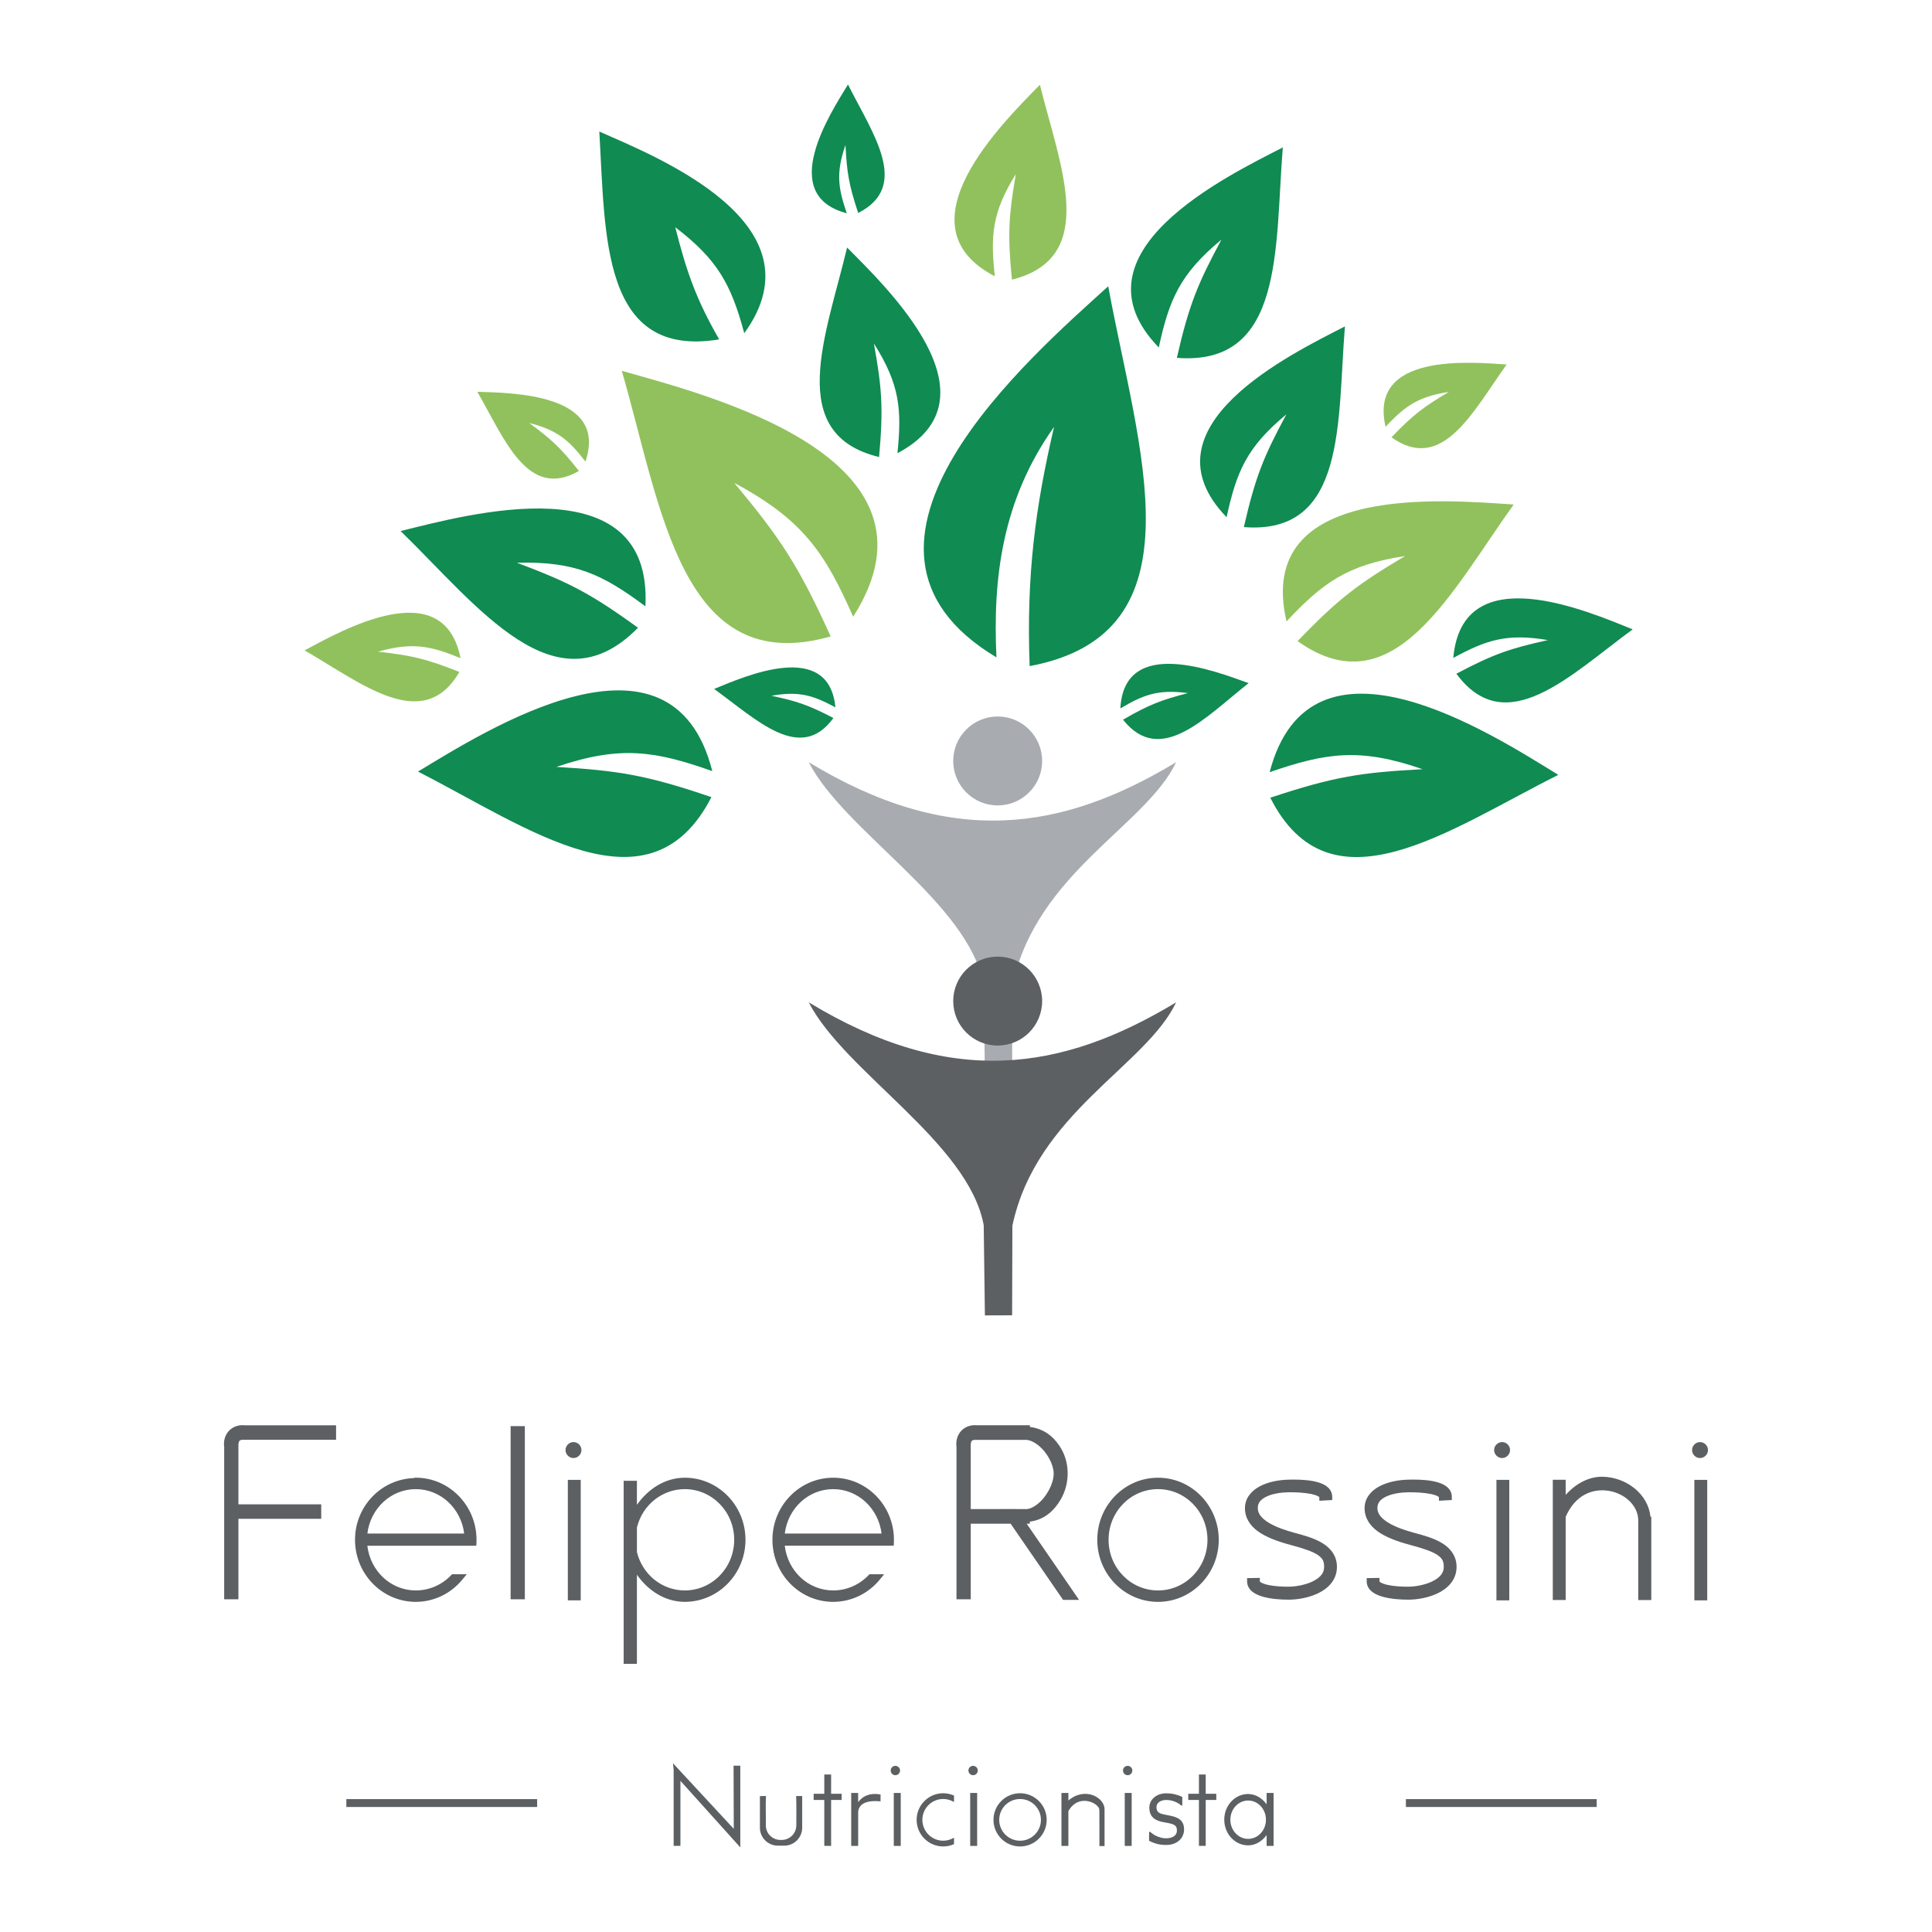 <?xml version="1.0" encoding="UTF-8" standalone="no"?>
<!-- Created with Inkscape (http://www.inkscape.org/) -->

<svg
   width="500"
   height="500"
   viewBox="0 0 132.292 132.292"
   version="1.1"
   id="svg1"
   inkscape:version="1.3 (0e150ed6c4, 2023-07-21)"
   sodipodi:docname="box.svg"
   xml:space="preserve"
   xmlns:inkscape="http://www.inkscape.org/namespaces/inkscape"
   xmlns:sodipodi="http://sodipodi.sourceforge.net/DTD/sodipodi-0.dtd"
   xmlns="http://www.w3.org/2000/svg"
   xmlns:svg="http://www.w3.org/2000/svg"><sodipodi:namedview
     id="namedview1"
     pagecolor="#ffffff"
     bordercolor="#000000"
     borderopacity="0.25"
     inkscape:showpageshadow="2"
     inkscape:pageopacity="0.0"
     inkscape:pagecheckerboard="0"
     inkscape:deskcolor="#d1d1d1"
     inkscape:document-units="mm"
     inkscape:zoom="1.0343421"
     inkscape:cx="122.29996"
     inkscape:cy="423.94098"
     inkscape:window-width="1920"
     inkscape:window-height="1017"
     inkscape:window-x="-8"
     inkscape:window-y="-8"
     inkscape:window-maximized="1"
     inkscape:current-layer="layer1"
     showguides="true" /><defs
     id="defs1" /><g
     inkscape:label="Camada 1"
     inkscape:groupmode="layer"
     id="layer1"><g
       id="g82"
       transform="matrix(0.935,0,0,0.935,-28.633,-64.168)"><path
         style="fill:#108b52;fill-opacity:1;stroke:none;stroke-width:0.265"
         d="m 111.784,89.593 c -5.574,5.069 -21.836,19.014 -8.186,27.179 -0.28,-5.838 0.434,-11.553 4.221,-16.883 -1.368,5.841 -2.038,10.85 -1.791,17.522 12.83,-2.394 7.927,-15.967 5.755,-27.818 z"
         id="path3"
         sodipodi:nodetypes="ccccc" /><path
         style="fill:#91c15d;fill-opacity:1;stroke:none;stroke-width:0.23"
         d="m 76.162,95.787 c 6.315,1.786 24.409,6.337 16.941,18.006 -2.05,-4.66 -3.676,-7.11 -8.699,-9.794 3.335,4.022 4.653,5.939 7.053,11.237 -10.931,3.119 -12.383,-9.367 -15.295,-19.448 z"
         id="path4"
         sodipodi:nodetypes="ccccc" /><path
         style="fill:#108b52;fill-opacity:1;stroke:none;stroke-width:0.145"
         d="m 92.66,86.757 c 2.896,2.925 11.369,10.999 3.688,15.063 0.32,-3.177 0.189,-5.017 -1.725,-8.034 0.579,3.226 0.706,4.68 0.38,8.313 -6.931,-1.673 -3.868,-8.939 -2.344,-15.342 z"
         id="path5"
         sodipodi:nodetypes="ccccc" /><path
         style="fill:#108b52;fill-opacity:1;stroke:none;stroke-width:0.162"
         d="m 74.513,78.261 c 4.009,1.787 16.495,6.67 10.615,14.772 -0.965,-3.605 -1.968,-5.405 -5.053,-7.763 0.823,3.226 1.487,5.197 3.217,8.214 -8.63,1.419 -8.328,-7.536 -8.779,-15.223 z"
         id="path6"
         sodipodi:nodetypes="ccccc" /><path
         style="fill:#108b52;fill-opacity:1;stroke:none;stroke-width:0.088"
         d="m 92.726,74.817 c -1.307,2.135 -5.2,8.093 -0.088,9.43 -0.631,-1.837 -0.81,-2.944 -0.097,-4.996 0.106,1.99 0.233,2.869 0.931,4.974 3.871,-1.955 1.046,-5.83 -0.747,-9.409 z"
         id="path7"
         sodipodi:nodetypes="ccccc" /><path
         style="fill:#91c15d;fill-opacity:1;stroke:none;stroke-width:0.134"
         d="m 106.78,74.835 c -2.666,2.742 -10.471,10.315 -3.3,14.027 -0.324,-2.95 -0.218,-4.66 1.535,-7.479 -0.511,3.002 -0.617,4.354 -0.284,7.727 6.426,-1.613 3.519,-8.338 2.049,-14.275 z"
         id="path8"
         sodipodi:nodetypes="ccccc" /><path
         style="fill:#108b52;fill-opacity:1;stroke:none;stroke-width:0.161"
         d="m 124.571,79.425 c -4.068,2.095 -15.805,7.711 -9.086,14.652 0.756,-3.469 1.528,-5.369 4.589,-7.898 -1.723,3.211 -2.358,4.704 -3.265,8.657 7.903,0.618 7.166,-8.117 7.761,-15.41 z"
         id="path9"
         sodipodi:nodetypes="ccccc" /><path
         style="fill:#108b52;fill-opacity:1;stroke:none;stroke-width:0.153"
         d="m 129.119,92.532 c -3.881,1.998 -15.075,7.355 -8.666,13.976 0.721,-3.309 1.457,-5.121 4.377,-7.534 -1.643,3.062 -2.249,4.487 -3.114,8.257 7.538,0.589 6.835,-7.742 7.402,-14.699 z"
         id="path10"
         sodipodi:nodetypes="ccccc" /><path
         style="fill:#91c15d;fill-opacity:1;stroke:none;stroke-width:0.093"
         d="m 140.962,95.322 c -2.641,-0.172 -10.134,-0.881 -8.867,4.562 1.407,-1.495 2.356,-2.208 4.627,-2.551 -1.81,1.079 -2.57,1.631 -4.196,3.321 3.735,2.659 5.97,-1.892 8.436,-5.332 z"
         id="path11"
         sodipodi:nodetypes="ccccc" /><path
         style="fill:#91c15d;fill-opacity:1;stroke:none;stroke-width:0.174"
         d="m 141.479,105.577 c -4.956,-0.323 -19.014,-1.652 -16.638,8.559 2.641,-2.806 4.42,-4.142 8.682,-4.786 -3.396,2.025 -4.821,3.06 -7.873,6.231 7.008,4.989 11.202,-3.55 15.829,-10.005 z"
         id="path12"
         sodipodi:nodetypes="ccccc" /><path
         style="fill:#108b52;fill-opacity:1;stroke:none;stroke-width:0.089"
         d="m 122.064,118.659 c -2.39,-0.861 -9.113,-3.505 -9.391,1.851 1.696,-1.005 2.759,-1.41 4.946,-1.123 -1.956,0.515 -2.803,0.821 -4.753,1.948 2.739,3.445 6.009,-0.159 9.198,-2.676 z"
         id="path13"
         sodipodi:nodetypes="ccccc" /><path
         style="fill:#108b52;fill-opacity:1;stroke:none;stroke-width:0.124"
         d="m 150.193,114.72 c -3.277,-1.317 -12.479,-5.333 -13.139,2.093 2.406,-1.31 3.905,-1.818 6.927,-1.308 -2.744,0.615 -3.936,0.998 -6.701,2.464 3.628,4.925 8.355,0.086 12.913,-3.249 z"
         id="path14"
         sodipodi:nodetypes="ccccc" /><path
         style="fill:#108b52;fill-opacity:1;stroke:none;stroke-width:0.197"
         d="m 144.747,125.376 c -4.786,-2.931 -18.144,-11.66 -21.143,-0.198 4.118,-1.416 6.6,-1.816 11.201,-0.217 -4.462,0.238 -6.432,0.522 -11.153,2.088 4.383,8.678 13.07,2.346 21.095,-1.674 z"
         id="path15"
         sodipodi:nodetypes="ccccc" /><g
         id="g78"
         style="fill:#a8abb0;fill-opacity:1;stroke:none"><circle
           style="fill:#a8abb0;fill-opacity:1;stroke:none;stroke-width:0.265"
           id="circle15"
           cx="103.688"
           cy="124.357"
           r="3.256" /><path
           style="fill:#a8abb0;fill-opacity:1;stroke:none;stroke-width:0.265"
           d="m 89.851,124.447 c 10.403,6.314 18.529,5.058 26.905,0 -2.208,4.666 -10.232,8.099 -11.991,16.354 l -0.02,6.567 -1.993,0.006 -0.087,-6.608 c -1.119,-6.058 -10.19,-11.214 -12.815,-16.319 z"
           id="path16"
           sodipodi:nodetypes="ccccccc" /></g><path
         style="fill:#108b52;fill-opacity:1;stroke:none;stroke-width:0.175"
         d="m 59.963,107.52 c 4.833,-1.193 18.471,-4.983 17.927,5.513 -3.101,-2.303 -5.092,-3.308 -9.411,-3.192 3.708,1.4 5.297,2.169 8.867,4.761 -6.036,6.159 -11.68,-1.528 -17.384,-7.081 z"
         id="path17"
         sodipodi:nodetypes="ccccc" /><path
         style="fill:#91c15d;fill-opacity:1;stroke:none;stroke-width:0.088"
         d="m 65.58,97.321 c 2.5,0.083 9.613,0.111 7.918,5.113 -1.185,-1.537 -2.011,-2.295 -4.116,-2.828 1.602,1.183 2.266,1.772 3.639,3.513 -3.76,2.155 -5.44,-2.333 -7.441,-5.798 z"
         id="path18"
         sodipodi:nodetypes="ccccc" /><path
         style="fill:#91c15d;fill-opacity:1;stroke:none;stroke-width:0.107"
         d="m 52.928,116.259 c 2.679,-1.429 10.173,-5.714 11.424,0.572 -2.178,-0.897 -3.506,-1.193 -6.042,-0.477 2.402,0.272 3.457,0.489 5.956,1.486 -2.645,4.546 -7.134,0.847 -11.338,-1.581 z"
         id="path19"
         sodipodi:nodetypes="ccccc" /><path
         style="fill:#108b52;fill-opacity:1;stroke:none;stroke-width:0.201"
         d="m 61.234,125.135 c 4.902,-2.951 18.587,-11.743 21.554,-0.035 -4.186,-1.475 -6.714,-1.903 -11.416,-0.309 4.547,0.277 6.552,0.583 11.352,2.216 -4.536,8.812 -13.342,2.289 -21.49,-1.872 z"
         id="path20"
         sodipodi:nodetypes="ccccc" /><path
         style="fill:#108b52;fill-opacity:1;stroke:none;stroke-width:0.084"
         d="m 82.921,119.084 c 2.206,-0.906 8.4,-3.665 8.883,1.346 -1.632,-0.872 -2.646,-1.208 -4.684,-0.848 1.856,0.401 2.663,0.654 4.537,1.63 -2.425,3.344 -5.641,0.101 -8.736,-2.128 z"
         id="path21"
         sodipodi:nodetypes="ccccc" /><path
         id="rect21"
         style="fill:#5c6063;fill-opacity:1;stroke:none;stroke-width:0.265"
         d="m 55.988,200.386 v 0.576 h 13.973 v -0.576 z m 77.596,0 v 0.576 h 13.973 v -0.576 z" /><path
         id="path80"
         style="color:#000000;fill:#5c6063;fill-opacity:1;-inkscape-stroke:none"
         d="m 48.375,173 c -0.443,0.004 -0.802,0.193 -1.031,0.467 -0.229,0.274 -0.332,0.625 -0.317,0.967 l 0.004,0.105 0.01,0.008 v 11.205 h 1.043 v -5.894 h 6.065 v -1.059 h -6.065 v -4.408 c 0.009,-0.09 0.032,-0.18 0.072,-0.235 0.039,-0.052 0.096,-0.074 0.18,-0.086 h 6.9 v -1.06 h -6.746 l -0.011,-0.01 z m 53.631,0 c -0.443,0.004 -0.805,0.193 -1.033,0.467 -0.228,0.275 -0.33,0.625 -0.314,0.967 l 0.004,0.105 0.008,0.008 v 11.205 h 1.045 v -5.537 h 2.92 l 3.842,5.58 h 1.17 l -3.837,-5.58 h 0.23 v -0.15 c 0.547,-0.07 1.149,-0.297 1.674,-0.84 0.606,-0.625 1.085,-1.537 1.098,-2.648 0.013,-1.105 -0.442,-1.998 -1.043,-2.609 -0.526,-0.535 -1.152,-0.764 -1.725,-0.84 v -0.123 h -3.929 l -0.004,-0.004 z m -33.988,0.07 v 0.248 12.432 h 1.041 v -12.68 z m 33.933,1.009 h 5.2e-4 3.859 c 0.375,0.024 0.893,0.344 1.295,0.836 0.409,0.501 0.691,1.146 0.684,1.664 -0.007,0.525 -0.292,1.191 -0.698,1.709 -0.393,0.501 -0.892,0.823 -1.263,0.858 h -0.762 l -0.004,-0.004 h -1.19 l 0.002,0.004 h -2.16 v -4.76 c 0.01,-0.087 0.03,-0.176 0.07,-0.228 0.036,-0.047 0.096,-0.064 0.166,-0.078 z m -29.328,0.16 c -0.319,-1.5e-4 -0.584,0.265 -0.584,0.584 -1.56e-4,0.319 0.265,0.584 0.584,0.584 0.319,-3.4e-4 0.582,-0.265 0.582,-0.584 1.47e-4,-0.319 -0.263,-0.584 -0.582,-0.584 z m 68.006,0 c -0.319,-1.6e-4 -0.585,0.265 -0.584,0.584 -1.5e-4,0.319 0.265,0.584 0.584,0.584 0.319,1.6e-4 0.582,-0.265 0.582,-0.584 1.4e-4,-0.319 -0.263,-0.585 -0.582,-0.584 z m 14.494,0 c -0.319,3.4e-4 -0.582,0.265 -0.582,0.584 -1.6e-4,0.319 0.263,0.584 0.582,0.584 0.319,1.5e-4 0.584,-0.265 0.584,-0.584 1.5e-4,-0.319 -0.265,-0.585 -0.584,-0.584 z m -7.139,2.537 c -0.964,-0.014 -1.92,0.464 -2.699,1.328 v -1.107 h -0.944 v 8.805 h 0.944 v -6.087 c 0.702,-1.629 1.997,-2.094 3.158,-1.905 1.154,0.188 2.11,1.044 2.156,2.104 v 5.895 h 0.955 v -6.102 h -0.062 c -0.159,-1.661 -1.768,-2.904 -3.508,-2.93 z m -87.015,0.07 -0.029,0.029 c -2.392,0.076 -4.316,2.061 -4.317,4.518 -1.35e-4,2.505 1.992,4.547 4.449,4.547 1.312,-4.1e-4 2.556,-0.594 3.4,-1.617 l 0.334,-0.404 h -1.08 l -0.072,0.076 c -0.681,0.711 -1.612,1.109 -2.582,1.109 -1.84,-0.004 -3.329,-1.427 -3.547,-3.275 h 7.76 v -0.002 h 0.221 l 0.011,-0.235 c 0.003,-0.066 0.004,-0.131 0.004,-0.197 v -0.002 c -1.55e-4,-2.505 -1.992,-4.547 -4.449,-4.547 z m 19.799,0.002 c -1.441,0.003 -2.675,0.818 -3.5,1.986 v -1.762 h -0.971 v 13.406 h 0.971 v -6.525 c 0.825,1.169 2.059,1.983 3.5,1.986 2.458,1.6e-4 4.451,-2.042 4.451,-4.547 -1.61e-4,-2.505 -1.993,-4.545 -4.451,-4.545 z m 10.873,0 c -2.457,1.5e-4 -4.449,2.04 -4.449,4.545 -1.35e-4,2.505 1.991,4.547 4.449,4.547 1.312,-4.1e-4 2.557,-0.594 3.401,-1.617 l 0.334,-0.404 H 94.295 l -0.072,0.076 c -0.681,0.711 -1.612,1.109 -2.582,1.109 -1.84,-0.004 -3.329,-1.427 -3.547,-3.275 h 7.76 v -0.002 h 0.221 l 0.01,-0.235 c 0.003,-0.066 0.005,-0.131 0.006,-0.197 v -0.002 c -1.62e-4,-2.505 -1.991,-4.545 -4.449,-4.545 z m 23.789,0 c -2.457,1.5e-4 -4.449,2.04 -4.449,4.545 -1.4e-4,2.505 1.992,4.547 4.449,4.547 2.458,1.6e-4 4.449,-2.042 4.449,-4.547 -1.7e-4,-2.505 -1.992,-4.545 -4.449,-4.545 z m 9.842,0.138 c -0.091,3.1e-4 -0.182,0.002 -0.271,0.004 -0.737,0.016 -1.507,0.165 -2.121,0.49 -0.614,0.326 -1.084,0.869 -1.084,1.596 0,0.707 0.371,1.282 0.965,1.707 0.594,0.425 1.412,0.73 2.391,0.992 0.959,0.257 1.614,0.481 1.984,0.734 0.37,0.254 0.484,0.49 0.453,0.97 -0.027,0.417 -0.363,0.744 -0.877,0.983 -0.514,0.239 -1.175,0.361 -1.684,0.367 -0.529,0.006 -1.116,-0.035 -1.547,-0.131 -0.216,-0.048 -0.393,-0.112 -0.494,-0.172 -0.101,-0.06 -0.1,-0.083 -0.1,-0.088 v -0.252 l -0.933,0.015 v 0.244 c 0,0.298 0.15,0.556 0.363,0.733 0.213,0.177 0.484,0.294 0.783,0.381 0.598,0.173 1.315,0.222 1.914,0.221 0.619,-0.002 1.44,-0.13 2.147,-0.471 0.707,-0.341 1.316,-0.933 1.369,-1.809 0.052,-0.862 -0.424,-1.471 -1.046,-1.854 -0.623,-0.382 -1.396,-0.587 -2.061,-0.765 -0.653,-0.175 -1.353,-0.415 -1.869,-0.727 -0.516,-0.311 -0.818,-0.662 -0.818,-1.078 0,-0.425 0.26,-0.681 0.705,-0.877 0.445,-0.196 1.05,-0.28 1.568,-0.285 0.53,-0.005 1.143,0.029 1.601,0.119 0.229,0.045 0.419,0.107 0.529,0.166 0.11,0.059 0.105,0.081 0.105,0.074 v 0.261 l 0.944,-0.051 v -0.234 c 0,-0.274 -0.124,-0.519 -0.311,-0.691 -0.187,-0.172 -0.429,-0.285 -0.701,-0.367 -0.545,-0.165 -1.226,-0.21 -1.904,-0.207 z m 8.76,0 c -0.091,3.1e-4 -0.18,0.002 -0.269,0.004 -0.737,0.016 -1.51,0.165 -2.123,0.49 -0.614,0.326 -1.082,0.869 -1.082,1.596 0,0.707 0.371,1.282 0.965,1.707 0.594,0.425 1.41,0.73 2.388,0.992 0.959,0.257 1.614,0.481 1.984,0.734 0.37,0.254 0.486,0.49 0.455,0.97 -0.027,0.417 -0.365,0.744 -0.879,0.983 -0.514,0.239 -1.176,0.361 -1.684,0.367 -0.529,0.006 -1.114,-0.035 -1.545,-0.131 -0.216,-0.048 -0.393,-0.112 -0.494,-0.172 -0.101,-0.06 -0.1,-0.083 -0.1,-0.088 v -0.252 l -0.935,0.015 v 0.244 c 0,0.298 0.152,0.556 0.365,0.733 0.213,0.177 0.484,0.294 0.783,0.381 0.598,0.173 1.315,0.222 1.914,0.221 0.619,-0.002 1.438,-0.13 2.145,-0.471 0.707,-0.341 1.318,-0.933 1.371,-1.809 0.052,-0.862 -0.424,-1.471 -1.046,-1.854 -0.623,-0.382 -1.398,-0.587 -2.063,-0.765 -0.653,-0.175 -1.351,-0.415 -1.867,-0.727 -0.516,-0.311 -0.819,-0.662 -0.819,-1.078 0,-0.425 0.261,-0.681 0.705,-0.877 0.444,-0.196 1.05,-0.28 1.568,-0.285 0.53,-0.005 1.141,0.029 1.599,0.119 0.229,0.045 0.421,0.107 0.531,0.166 0.11,0.059 0.105,0.081 0.105,0.074 v 0.261 l 0.942,-0.051 v -0.234 c 0,-0.274 -0.122,-0.519 -0.309,-0.691 -0.187,-0.172 -0.429,-0.285 -0.701,-0.367 -0.545,-0.165 -1.228,-0.21 -1.906,-0.207 z m -61.824,0.02 v 0.246 8.578 h 0.944 v -8.824 z m 68.006,0 v 0.246 8.578 h 0.941 v -8.824 z m 14.494,0 v 0.246 8.578 h 0.944 v -8.824 z m -93.637,0.678 h 0.002 c 1.831,0.005 3.318,1.415 3.545,3.254 h -7.09 c 0.227,-1.838 1.712,-3.248 3.543,-3.254 z m 19.698,0 h 0.002 c 1.999,0.001 3.621,1.654 3.621,3.709 1.56e-4,2.055 -1.622,3.71 -3.621,3.711 -1.659,-0.004 -3.099,-1.16 -3.502,-2.813 v -1.795 c 0.403,-1.652 1.842,-2.807 3.5,-2.812 z m 10.871,0 h 0.002 c 1.831,0.005 3.316,1.416 3.543,3.254 h -7.088 c 0.227,-1.838 1.712,-3.248 3.543,-3.254 z m 23.791,0 c 2,6e-5 3.621,1.654 3.621,3.709 1.6e-4,2.055 -1.621,3.711 -3.621,3.711 -2,-6e-5 -3.621,-1.656 -3.621,-3.711 1.1e-4,-2.055 1.621,-3.709 3.621,-3.709 z" /><path
         id="path81"
         style="color:#000000;fill:#5c6063;fill-opacity:1;-inkscape-stroke:none"
         d="m 79.908,197.758 0.011,0.113 0.039,0.373 v 5.565 h 0.496 v -4.762 l 4.387,4.877 -0.004,-0.034 0.002,0.004 V 197.939 H 84.346 l 0.015,4.623 z m 16.287,0.191 c -0.189,-6e-5 -0.342,0.153 -0.342,0.342 -6.2e-5,0.189 0.153,0.344 0.342,0.344 0.189,6e-5 0.344,-0.155 0.344,-0.344 5.6e-5,-0.189 -0.155,-0.342 -0.344,-0.342 z m 5.694,0 c -0.189,-6e-5 -0.344,0.153 -0.344,0.342 -6e-5,0.189 0.156,0.344 0.344,0.344 0.189,6e-5 0.342,-0.155 0.342,-0.344 5e-5,-0.189 -0.153,-0.342 -0.342,-0.342 z m 11.318,0 c -0.189,-6e-5 -0.342,0.153 -0.342,0.342 -6e-5,0.189 0.153,0.344 0.342,0.344 0.189,6e-5 0.342,-0.155 0.342,-0.344 5e-5,-0.189 -0.153,-0.342 -0.342,-0.342 z m -22.217,0.633 v 0.037 1.377 h -0.779 v 0.453 h 0.779 v 3.361 h 0.5 v -3.361 h 0.772 v -0.453 h -0.772 v -1.414 z m 27.436,0 v 0.037 1.377 h -0.781 v 0.453 h 0.781 v 3.361 h 0.498 v -3.361 h 0.773 v -0.453 h -0.773 v -1.414 z m -25.465,1.351 v 0.039 3.842 h 0.51 v -2.49 c 0.023,-0.255 0.135,-0.47 0.384,-0.613 0.249,-0.144 0.64,-0.214 1.215,-0.164 l 0.041,0.002 v -0.504 l -0.032,-0.004 c -0.766,-0.127 -1.269,0.119 -1.609,0.564 v -0.672 z m 3.118,0 v 0.039 3.842 h 0.51 v -3.881 z m 5.596,0 v 0.039 3.842 h 0.51 v -3.881 z m 6.683,0 v 3.881 h 0.508 v -2.547 c 0.377,-0.669 0.928,-0.815 1.398,-0.736 0.236,0.04 0.449,0.137 0.606,0.254 0.157,0.117 0.253,0.256 0.264,0.365 0.007,0.875 0.003,1.758 0.004,2.637 v 0.039 h 0.377 v -2.653 l 0.002,-0.004 v -0.011 c 0.027,-0.875 -1.422,-1.72 -2.65,-0.67 v -0.554 h -0.037 z m 4.635,0 v 0.039 3.842 h 0.508 v -3.881 z m 10.391,0 v 0.039 0.795 c -0.329,-0.452 -0.815,-0.754 -1.353,-0.756 -0.968,-9e-5 -1.75,0.844 -1.75,1.881 8e-5,1.037 0.782,1.881 1.75,1.881 0.539,-0.001 1.024,-0.302 1.353,-0.754 v 0.795 h 0.51 v -3.881 z m -23.683,0.022 c -1.076,2e-5 -1.949,0.873 -1.949,1.949 2.4e-5,1.076 0.873,1.949 1.949,1.949 0.263,-9e-4 0.524,-0.056 0.765,-0.16 l 0.024,-0.01 v -0.472 l -0.059,0.031 c -0.224,0.123 -0.474,0.189 -0.73,0.19 -0.844,-7e-5 -1.527,-0.684 -1.528,-1.528 6.8e-5,-0.844 0.684,-1.527 1.528,-1.527 0.256,9.3e-4 0.506,0.066 0.73,0.189 l 0.059,0.032 v -0.472 l -0.024,-0.012 c -0.242,-0.104 -0.502,-0.157 -0.765,-0.158 z m 5.627,0 c -1.076,2e-5 -1.948,0.873 -1.948,1.949 2e-5,1.076 0.872,1.949 1.948,1.949 1.076,-2e-5 1.949,-0.873 1.949,-1.949 -2e-5,-1.076 -0.873,-1.949 -1.949,-1.949 z m 10.717,0.006 c -0.358,0 -0.659,0.101 -0.895,0.299 -0.236,0.197 -0.356,0.454 -0.356,0.763 0,0.268 0.071,0.489 0.215,0.66 0.145,0.17 0.367,0.289 0.658,0.358 0.142,0.032 0.276,0.057 0.403,0.078 0.126,0.021 0.241,0.046 0.348,0.078 0.139,0.04 0.238,0.096 0.301,0.164 l 0.002,0.002 c 0.061,0.065 0.093,0.172 0.093,0.325 0,0.174 -0.067,0.305 -0.207,0.41 -0.138,0.104 -0.335,0.158 -0.595,0.158 -0.182,0 -0.378,-0.041 -0.588,-0.121 -0.209,-0.08 -0.393,-0.193 -0.553,-0.34 l -0.011,-0.01 h -0.084 v 0.658 l 0.022,0.01 c 0.194,0.095 0.384,0.168 0.572,0.217 0.19,0.049 0.404,0.072 0.639,0.072 0.22,0 0.41,-0.029 0.568,-0.088 0.159,-0.059 0.297,-0.142 0.416,-0.248 0.11,-0.098 0.194,-0.218 0.254,-0.359 0.061,-0.14 0.092,-0.283 0.092,-0.428 -9e-5,-0.262 -0.061,-0.472 -0.19,-0.623 -0.127,-0.15 -0.316,-0.258 -0.56,-0.33 -0.12,-0.034 -0.267,-0.068 -0.438,-0.1 -0.169,-0.032 -0.3,-0.06 -0.391,-0.082 h -0.002 c -0.169,-0.044 -0.283,-0.107 -0.344,-0.181 -0.062,-0.076 -0.096,-0.183 -0.096,-0.326 0,-0.156 0.062,-0.278 0.193,-0.377 0.132,-0.099 0.306,-0.15 0.529,-0.15 0.205,0 0.405,0.038 0.6,0.114 0.197,0.074 0.354,0.166 0.472,0.277 l 0.012,0.01 h 0.084 v -0.623 l -0.021,-0.012 c -0.149,-0.072 -0.319,-0.131 -0.51,-0.179 -0.193,-0.049 -0.403,-0.074 -0.633,-0.074 z m -29.77,0.202 v 0.039 2.277 c 0,0.729 0.589,1.316 1.318,1.316 h 0.461 c 0.729,0 1.317,-0.587 1.317,-1.316 v -2.317 h -0.443 l 0.002,0.041 c 0.027,0.68 0.011,1.418 0.011,2.102 0,0.594 -0.479,1.07 -1.072,1.07 h -0.091 c -0.593,0 -1.069,-0.475 -1.07,-1.068 v -0.002 c 0.014,-0.685 -0.025,-1.435 0.01,-2.102 l 0.002,-0.041 z m 19.053,0.215 c 0.844,7e-5 1.527,0.683 1.527,1.527 -8e-5,0.844 -0.683,1.527 -1.527,1.528 -0.844,-7e-5 -1.527,-0.684 -1.528,-1.528 7e-5,-0.844 0.684,-1.527 1.528,-1.527 z m 16.703,0.111 c 0.718,-1.3e-4 1.303,0.627 1.303,1.405 1.2e-4,0.778 -0.585,1.404 -1.303,1.404 -0.718,1.4e-4 -1.303,-0.626 -1.303,-1.404 1.4e-4,-0.777 0.585,-1.405 1.303,-1.405 z" /><g
         id="g79"
         style="fill:#5c6063;fill-opacity:1;stroke:none"><circle
           style="fill:#5c6063;fill-opacity:1;stroke:none;stroke-width:0.265"
           id="path1"
           cx="103.688"
           cy="141.943"
           r="3.256" /><path
           style="fill:#5c6063;fill-opacity:1;stroke:none;stroke-width:0.265"
           d="m 89.851,142.034 c 10.403,6.314 18.529,5.058 26.905,0 -2.208,4.666 -10.232,8.099 -11.991,16.354 l -0.02,6.567 -1.993,0.006 -0.087,-6.608 C 101.546,152.295 92.476,147.139 89.851,142.034 Z"
           id="path2"
           sodipodi:nodetypes="ccccccc" /></g></g></g></svg>
